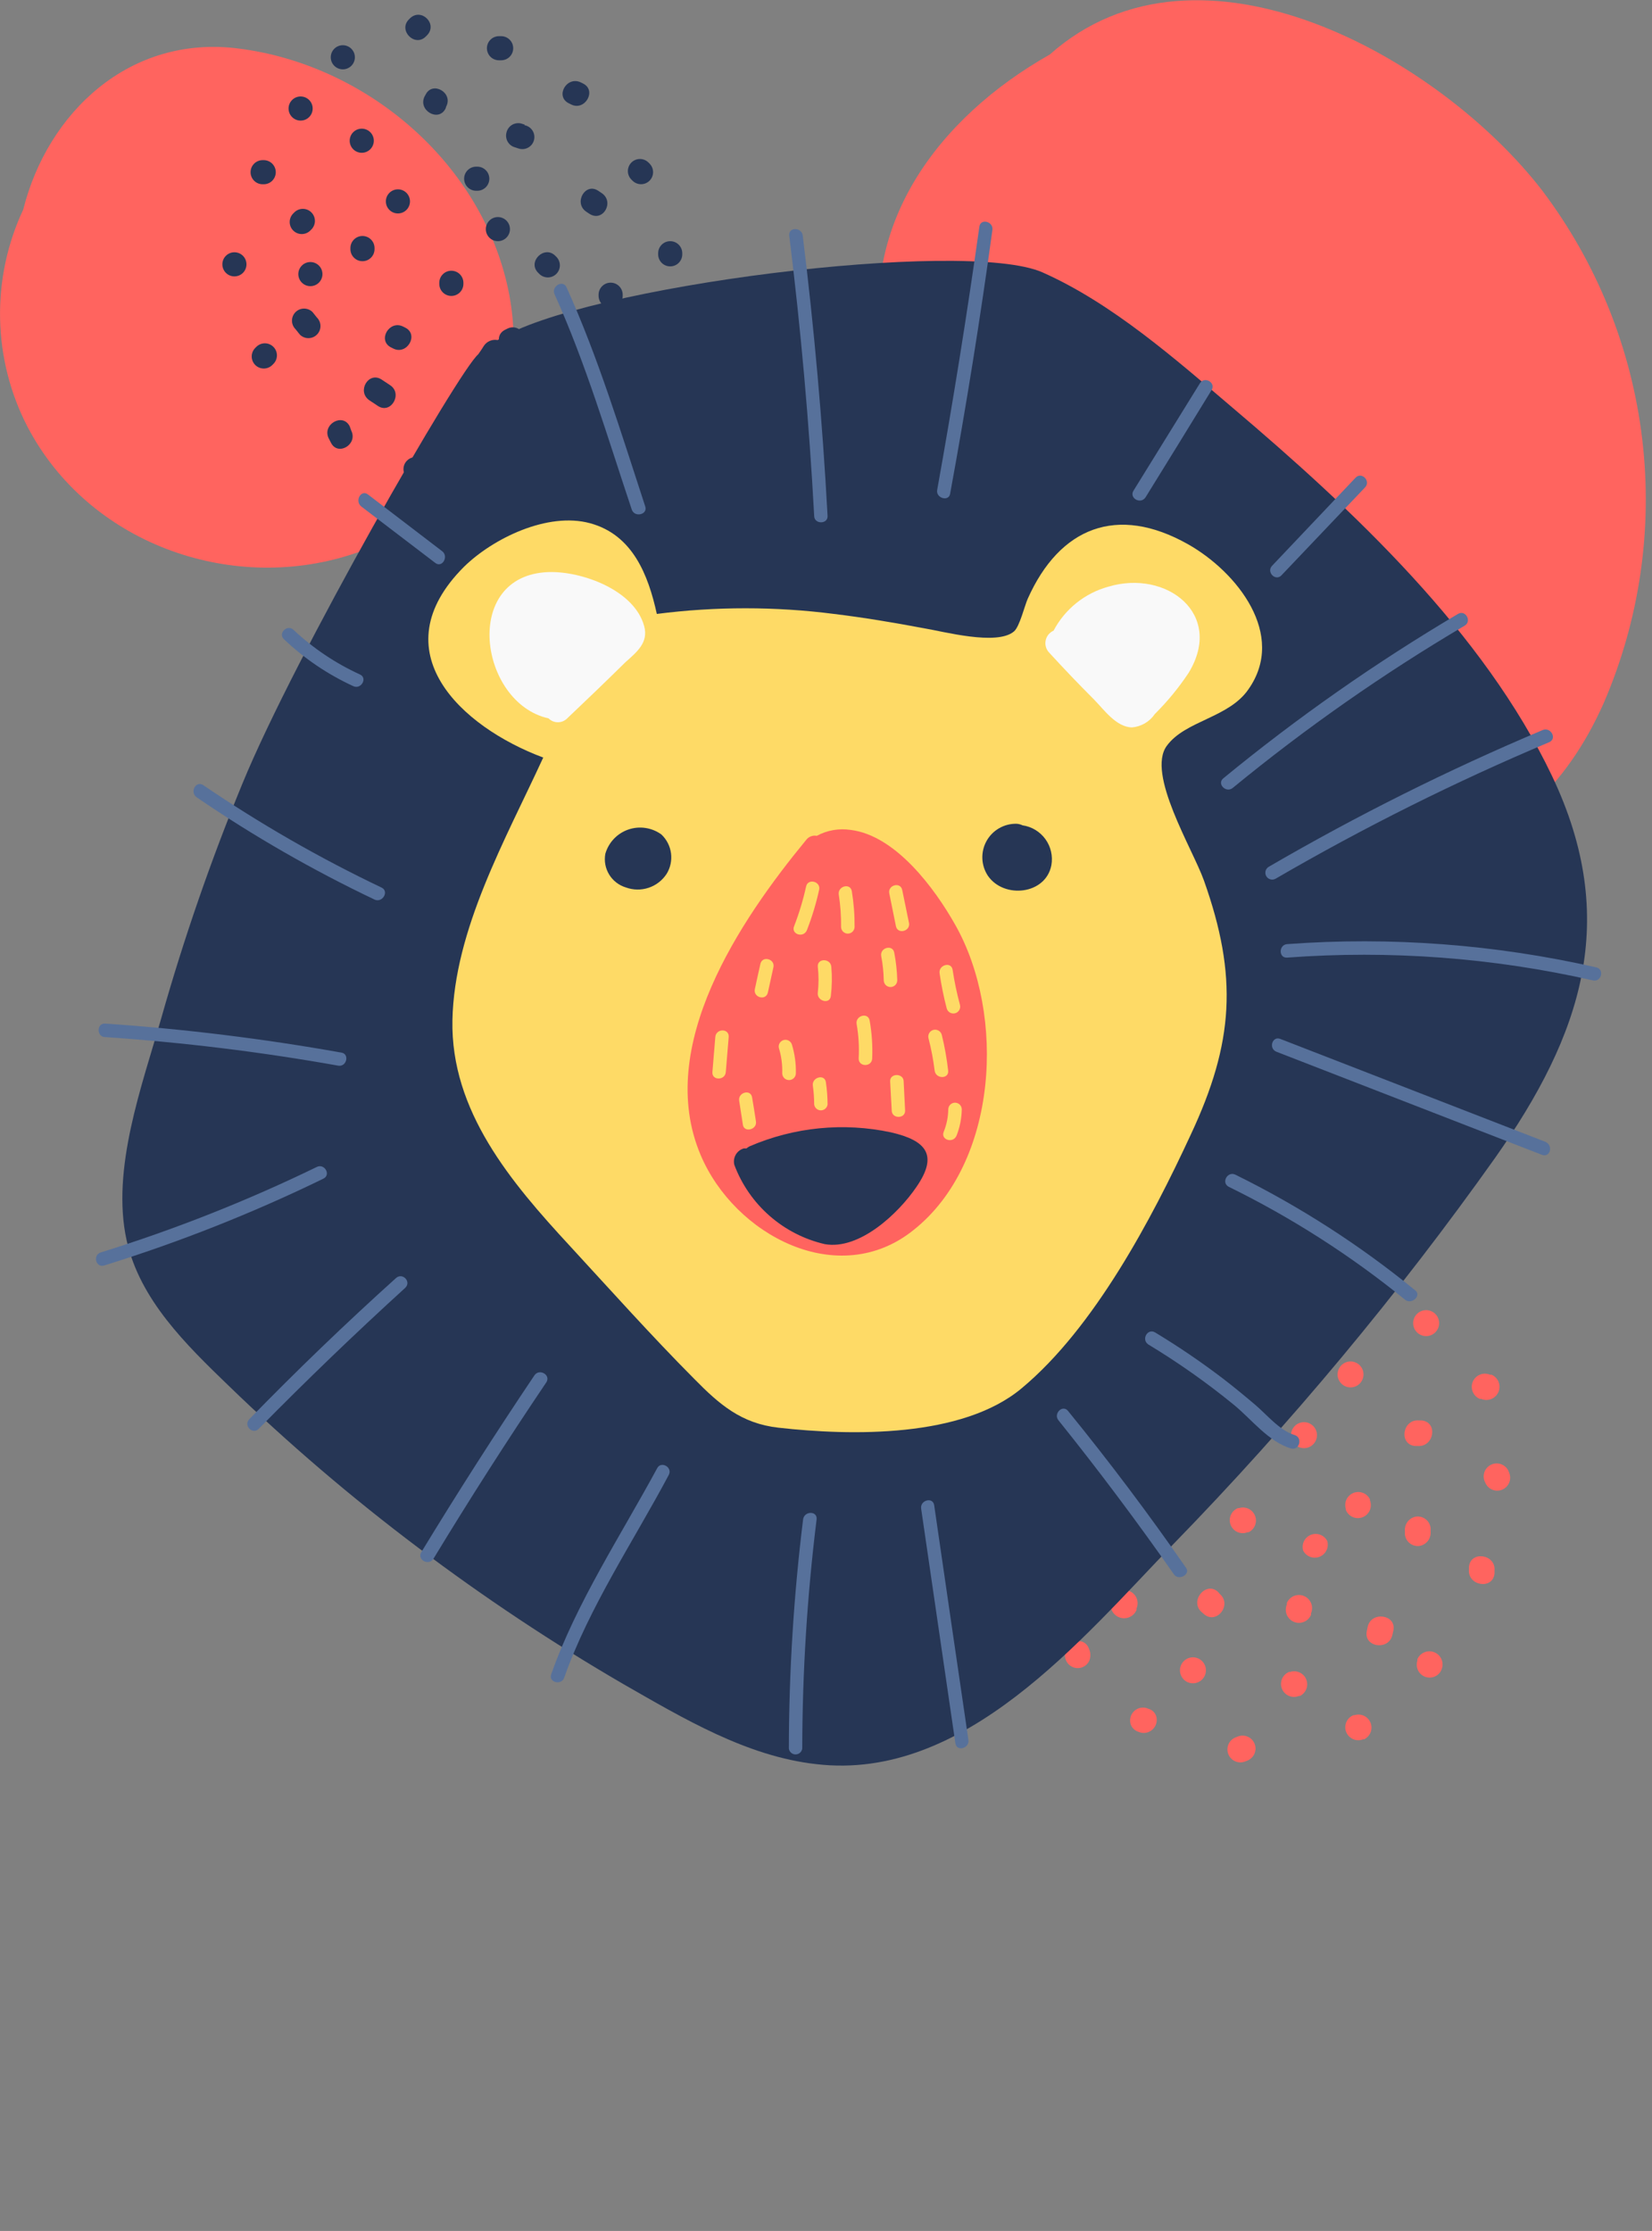 <svg width="137" height="185" viewBox="0 0 137 185" fill="none" xmlns="http://www.w3.org/2000/svg">
<rect x="0" y="0" width="137" height="185" fill="#808080" stroke="none"/>
<g clip-path="url(#clip0)">
<path d="M41.91 23C44.58 33.3 39.18 42.77 29.08 46C18.98 49.23 7.3 45 2.27 35.37C0.839 32.596 0.065 29.53 0.006 26.41C-0.053 23.289 0.605 20.196 1.93 17.37C3.93 9.37 10.73 2.84 19.82 4.03C30 5.32 39.3 12.92 41.91 23Z" fill="#FF645F"/>
<path d="M133 58.29C130 65.06 124.92 70.29 117.35 71.29C113.917 71.693 110.438 71.285 107.192 70.099C103.946 68.912 101.024 66.981 98.66 64.46C93.54 59.22 90.34 52.46 85.41 47.03C80.77 41.93 74.96 37.26 73.41 30.21C70.82 18.86 77.84 9.73 87.06 4.52C99.43 -6.48 119.42 4.79 127.91 15.82C132.434 21.818 135.288 28.908 136.183 36.368C137.077 43.828 135.979 51.392 133 58.29Z" fill="#FF645F"/>
<path d="M21.87 13.28H21.78C21.515 13.28 21.261 13.385 21.073 13.573C20.885 13.76 20.78 14.015 20.78 14.28C20.78 14.545 20.885 14.799 21.073 14.987C21.261 15.174 21.515 15.28 21.78 15.28H21.87C22.135 15.28 22.39 15.174 22.577 14.987C22.765 14.799 22.87 14.545 22.87 14.28C22.87 14.015 22.765 13.76 22.577 13.573C22.39 13.385 22.135 13.28 21.87 13.28Z" fill="#263655"/>
<path d="M19.44 20.92C19.175 20.92 18.92 21.025 18.733 21.213C18.545 21.4 18.44 21.655 18.44 21.92C18.44 22.185 18.545 22.439 18.733 22.627C18.92 22.815 19.175 22.92 19.44 22.92C19.705 22.92 19.959 22.815 20.147 22.627C20.335 22.439 20.44 22.185 20.44 21.92C20.44 21.655 20.335 21.4 20.147 21.213C19.959 21.025 19.705 20.92 19.44 20.92Z" fill="#263655"/>
<path d="M21.26 28.76L21.17 28.85C20.982 29.037 20.875 29.291 20.875 29.556C20.874 29.822 20.978 30.076 21.165 30.265C21.352 30.453 21.606 30.559 21.872 30.56C22.137 30.561 22.392 30.457 22.58 30.27L22.67 30.18C22.763 30.087 22.837 29.977 22.888 29.856C22.939 29.735 22.965 29.605 22.966 29.473C22.966 29.342 22.941 29.212 22.891 29.09C22.841 28.969 22.768 28.858 22.675 28.765C22.582 28.672 22.473 28.598 22.351 28.547C22.23 28.496 22.1 28.47 21.969 28.469C21.837 28.469 21.707 28.494 21.585 28.544C21.464 28.594 21.353 28.667 21.26 28.76Z" fill="#263655"/>
<path d="M29.13 35.71L29 35.35C28.42 34.2 26.69 35.2 27.26 36.35L27.44 36.7C28 37.86 29.7 36.86 29.13 35.71Z" fill="#263655"/>
<path d="M35.26 38.29L35.17 38.2C34.983 38.012 34.729 37.905 34.464 37.904C34.198 37.903 33.943 38.008 33.755 38.195C33.567 38.382 33.46 38.636 33.459 38.901C33.459 39.167 33.563 39.422 33.75 39.61L33.84 39.7C34.027 39.888 34.281 39.995 34.547 39.995C34.812 39.996 35.067 39.892 35.255 39.705C35.443 39.518 35.55 39.264 35.551 38.998C35.551 38.733 35.447 38.478 35.26 38.29Z" fill="#263655"/>
<path d="M43.18 38.56C43.064 38.439 42.924 38.342 42.769 38.277C42.614 38.212 42.448 38.179 42.28 38.18C41.13 38.18 41.02 39.73 41.94 40.1C42.147 40.22 42.389 40.263 42.625 40.219C42.86 40.175 43.072 40.049 43.221 39.863C43.371 39.677 43.45 39.443 43.442 39.204C43.434 38.965 43.341 38.736 43.18 38.56Z" fill="#263655"/>
<path d="M49 35.3C48.856 35.294 48.713 35.323 48.582 35.384C48.452 35.445 48.338 35.536 48.25 35.65C48.101 35.786 47.996 35.963 47.95 36.159C47.903 36.356 47.917 36.561 47.989 36.749C48.062 36.938 48.19 37.099 48.356 37.214C48.522 37.328 48.718 37.39 48.92 37.39C49.062 37.394 49.203 37.364 49.332 37.303C49.46 37.242 49.573 37.152 49.66 37.04C49.809 36.905 49.913 36.728 49.96 36.533C50.007 36.338 49.994 36.133 49.922 35.945C49.851 35.758 49.725 35.596 49.561 35.481C49.396 35.365 49.201 35.303 49 35.3Z" fill="#263655"/>
<path d="M52.79 30V30.18C52.79 30.445 52.895 30.7 53.083 30.887C53.27 31.075 53.525 31.18 53.79 31.18C54.055 31.18 54.31 31.075 54.497 30.887C54.685 30.7 54.79 30.445 54.79 30.18V30C54.79 29.735 54.685 29.48 54.497 29.293C54.31 29.105 54.055 29 53.79 29C53.525 29 53.27 29.105 53.083 29.293C52.895 29.48 52.79 29.735 52.79 30Z" fill="#263655"/>
<path d="M54.58 21V21.09C54.58 21.355 54.685 21.61 54.873 21.797C55.06 21.985 55.315 22.09 55.58 22.09C55.845 22.09 56.1 21.985 56.287 21.797C56.475 21.61 56.58 21.355 56.58 21.09V21C56.58 20.735 56.475 20.48 56.287 20.293C56.1 20.105 55.845 20 55.58 20C55.315 20 55.06 20.105 54.873 20.293C54.685 20.48 54.58 20.735 54.58 21Z" fill="#263655"/>
<path d="M53.87 13.57L53.78 13.48C53.593 13.292 53.339 13.185 53.073 13.185C52.808 13.184 52.553 13.288 52.365 13.475C52.177 13.662 52.07 13.916 52.069 14.182C52.068 14.447 52.173 14.702 52.36 14.89L52.45 14.98C52.637 15.168 52.891 15.275 53.156 15.276C53.422 15.277 53.677 15.172 53.865 14.985C54.053 14.798 54.16 14.544 54.16 14.279C54.161 14.013 54.057 13.758 53.87 13.57Z" fill="#263655"/>
<path d="M48.36 6.93L48.18 6.84C47 6.26 46 8 47.18 8.57L47.36 8.66C48.5 9.24 49.51 7.51 48.36 6.93Z" fill="#263655"/>
<path d="M41.56 3H41.38C41.115 3 40.86 3.105 40.673 3.293C40.485 3.48 40.38 3.735 40.38 4C40.38 4.265 40.485 4.52 40.673 4.707C40.86 4.895 41.115 5 41.38 5H41.56C41.825 5 42.08 4.895 42.267 4.707C42.455 4.52 42.56 4.265 42.56 4C42.56 3.735 42.455 3.48 42.267 3.293C42.08 3.105 41.825 3 41.56 3Z" fill="#263655"/>
<path d="M34 1.52L33.91 1.61C33 2.52 34.4 3.94 35.31 3.03L35.4 2.94C36.34 2 34.94 0.61 34 1.52Z" fill="#263655"/>
<path d="M28.43 3.75C28.165 3.75 27.91 3.855 27.723 4.043C27.535 4.23 27.43 4.485 27.43 4.75C27.43 5.015 27.535 5.27 27.723 5.457C27.91 5.645 28.165 5.75 28.43 5.75C28.695 5.75 28.95 5.645 29.137 5.457C29.325 5.27 29.43 5.015 29.43 4.75C29.43 4.485 29.325 4.23 29.137 4.043C28.95 3.855 28.695 3.75 28.43 3.75Z" fill="#263655"/>
<path d="M24.93 8C24.665 8 24.41 8.105 24.223 8.293C24.035 8.48 23.93 8.735 23.93 9C23.93 9.265 24.035 9.52 24.223 9.707C24.41 9.895 24.665 10 24.93 10C25.195 10 25.45 9.895 25.637 9.707C25.825 9.52 25.93 9.265 25.93 9C25.93 8.735 25.825 8.48 25.637 8.293C25.45 8.105 25.195 8 24.93 8Z" fill="#263655"/>
<path d="M24.41 17.61L24.32 17.7C24.132 17.887 24.025 18.141 24.024 18.406C24.023 18.672 24.128 18.927 24.315 19.115C24.502 19.303 24.756 19.41 25.021 19.41C25.287 19.411 25.542 19.307 25.73 19.12L25.82 19.03C26.008 18.843 26.115 18.589 26.116 18.323C26.116 18.058 26.012 17.803 25.825 17.615C25.638 17.427 25.384 17.32 25.119 17.319C24.853 17.318 24.598 17.423 24.41 17.61Z" fill="#263655"/>
<path d="M26.28 26.33L25.92 25.88C25.733 25.694 25.479 25.589 25.215 25.589C24.951 25.589 24.697 25.694 24.51 25.88C24.416 25.973 24.342 26.084 24.291 26.206C24.24 26.327 24.214 26.458 24.214 26.59C24.214 26.722 24.24 26.853 24.291 26.975C24.342 27.097 24.416 27.207 24.51 27.3L24.87 27.75C25.057 27.936 25.311 28.041 25.575 28.041C25.839 28.041 26.093 27.936 26.28 27.75C26.374 27.657 26.448 27.547 26.499 27.425C26.55 27.303 26.576 27.172 26.576 27.04C26.576 26.908 26.55 26.777 26.499 26.656C26.448 26.534 26.374 26.423 26.28 26.33Z" fill="#263655"/>
<path d="M32.35 31.94L31.64 31.47C30.56 30.77 29.56 32.47 30.64 33.2L31.35 33.67C32.43 34.37 33.42 32.64 32.35 31.94Z" fill="#263655"/>
<path d="M40.84 33.71L40.75 33.62C39.84 32.71 38.41 34.11 39.32 35.02L39.41 35.11C40.32 36 41.75 34.62 40.84 33.71Z" fill="#263655"/>
<path d="M46.77 30.36C46.505 30.36 46.25 30.465 46.063 30.653C45.875 30.84 45.77 31.095 45.77 31.36C45.77 31.625 45.875 31.879 46.063 32.067C46.25 32.255 46.505 32.36 46.77 32.36C47.035 32.36 47.29 32.255 47.477 32.067C47.665 31.879 47.77 31.625 47.77 31.36C47.77 31.095 47.665 30.84 47.477 30.653C47.29 30.465 47.035 30.36 46.77 30.36Z" fill="#263655"/>
<path d="M49.64 24.44V24.53C49.64 24.795 49.745 25.049 49.933 25.237C50.12 25.425 50.375 25.53 50.64 25.53C50.905 25.53 51.16 25.425 51.347 25.237C51.535 25.049 51.64 24.795 51.64 24.53V24.44C51.64 24.175 51.535 23.92 51.347 23.733C51.16 23.545 50.905 23.44 50.64 23.44C50.375 23.44 50.12 23.545 49.933 23.733C49.745 23.92 49.64 24.175 49.64 24.44Z" fill="#263655"/>
<path d="M49.88 16L49.61 15.82C48.54 15.1 47.55 16.82 48.61 17.55L48.88 17.73C50 18.46 51 16.73 49.88 16Z" fill="#263655"/>
<path d="M43.52 10.34L43.25 10.25C43.119 10.213 42.981 10.203 42.846 10.221C42.71 10.239 42.58 10.284 42.463 10.354C42.346 10.425 42.244 10.518 42.165 10.629C42.085 10.74 42.029 10.866 42 11C41.967 11.127 41.959 11.26 41.978 11.39C41.996 11.521 42.04 11.646 42.107 11.759C42.174 11.873 42.262 11.972 42.367 12.051C42.473 12.13 42.593 12.187 42.72 12.22L42.99 12.31C43.12 12.355 43.259 12.373 43.396 12.361C43.534 12.351 43.668 12.311 43.789 12.246C43.911 12.181 44.018 12.091 44.103 11.983C44.188 11.874 44.25 11.749 44.285 11.616C44.319 11.482 44.326 11.343 44.304 11.206C44.282 11.07 44.233 10.94 44.158 10.824C44.083 10.708 43.985 10.608 43.87 10.532C43.755 10.456 43.626 10.404 43.49 10.38L43.52 10.34Z" fill="#263655"/>
<path d="M35.3 7.84L35.21 8C34.64 9.15 36.37 10.16 36.95 9L37 8.84C37.61 7.7 35.88 6.69 35.3 7.84Z" fill="#263655"/>
<path d="M30 10.67C29.735 10.67 29.48 10.775 29.293 10.963C29.105 11.15 29 11.405 29 11.67C29 11.935 29.105 12.19 29.293 12.377C29.48 12.565 29.735 12.67 30 12.67C30.265 12.67 30.52 12.565 30.707 12.377C30.895 12.19 31 11.935 31 11.67C31 11.405 30.895 11.15 30.707 10.963C30.52 10.775 30.265 10.67 30 10.67Z" fill="#263655"/>
<path d="M29.06 20.57V20.66C29.06 20.925 29.165 21.179 29.353 21.367C29.541 21.555 29.795 21.66 30.06 21.66C30.325 21.66 30.58 21.555 30.767 21.367C30.955 21.179 31.06 20.925 31.06 20.66V20.57C31.06 20.305 30.955 20.05 30.767 19.863C30.58 19.675 30.325 19.57 30.06 19.57C29.795 19.57 29.541 19.675 29.353 19.863C29.165 20.05 29.06 20.305 29.06 20.57Z" fill="#263655"/>
<path d="M33.61 27.17L33.43 27.08C32.28 26.51 31.28 28.23 32.43 28.81L32.61 28.9C33.75 29.48 34.76 27.75 33.61 27.17Z" fill="#263655"/>
<path d="M42.06 27.26L41.88 27.35C40.73 27.94 41.73 29.67 42.88 29.09L43.06 29C44.2 28.41 43.2 26.68 42.06 27.26Z" fill="#263655"/>
<path d="M46.14 21.3L46.05 21.21C45.14 20.3 43.71 21.71 44.63 22.62L44.72 22.71C44.813 22.803 44.923 22.877 45.044 22.928C45.165 22.979 45.295 23.005 45.426 23.006C45.558 23.006 45.688 22.981 45.81 22.931C45.931 22.881 46.042 22.808 46.135 22.715C46.228 22.622 46.302 22.512 46.353 22.391C46.404 22.27 46.43 22.14 46.431 22.009C46.431 21.877 46.406 21.747 46.356 21.625C46.306 21.504 46.233 21.393 46.14 21.3Z" fill="#263655"/>
<path d="M39.58 13.82H39.49C39.225 13.82 38.97 13.925 38.783 14.113C38.595 14.3 38.49 14.555 38.49 14.82C38.49 15.085 38.595 15.339 38.783 15.527C38.97 15.714 39.225 15.82 39.49 15.82H39.58C39.845 15.82 40.1 15.714 40.287 15.527C40.475 15.339 40.58 15.085 40.58 14.82C40.58 14.555 40.475 14.3 40.287 14.113C40.1 13.925 39.845 13.82 39.58 13.82Z" fill="#263655"/>
<path d="M33 15.7C32.735 15.7 32.48 15.806 32.293 15.993C32.105 16.181 32 16.435 32 16.7C32 16.965 32.105 17.22 32.293 17.407C32.48 17.595 32.735 17.7 33 17.7C33.265 17.7 33.52 17.595 33.707 17.407C33.895 17.22 34 16.965 34 16.7C34 16.435 33.895 16.181 33.707 15.993C33.52 15.806 33.265 15.7 33 15.7Z" fill="#263655"/>
<path d="M36.43 23.45V23.54C36.43 23.805 36.535 24.06 36.723 24.247C36.91 24.435 37.165 24.54 37.43 24.54C37.695 24.54 37.95 24.435 38.137 24.247C38.325 24.06 38.43 23.805 38.43 23.54V23.45C38.43 23.185 38.325 22.931 38.137 22.743C37.95 22.556 37.695 22.45 37.43 22.45C37.165 22.45 36.91 22.556 36.723 22.743C36.535 22.931 36.43 23.185 36.43 23.45Z" fill="#263655"/>
<path d="M41.29 18C41.025 18 40.77 18.105 40.583 18.293C40.395 18.48 40.29 18.735 40.29 19C40.29 19.265 40.395 19.52 40.583 19.707C40.77 19.895 41.025 20 41.29 20C41.555 20 41.81 19.895 41.997 19.707C42.185 19.52 42.29 19.265 42.29 19C42.29 18.735 42.185 18.48 41.997 18.293C41.81 18.105 41.555 18 41.29 18Z" fill="#263655"/>
<path d="M25.74 21.73C25.475 21.73 25.22 21.835 25.033 22.023C24.845 22.21 24.74 22.465 24.74 22.73C24.74 22.995 24.845 23.25 25.033 23.437C25.22 23.625 25.475 23.73 25.74 23.73C26.005 23.73 26.26 23.625 26.447 23.437C26.635 23.25 26.74 22.995 26.74 22.73C26.74 22.465 26.635 22.21 26.447 22.023C26.26 21.835 26.005 21.73 25.74 21.73Z" fill="#263655"/>
<path d="M107.17 106.53V106.44C107.064 106.175 106.857 105.963 106.594 105.85C106.332 105.738 106.035 105.734 105.77 105.84C105.505 105.946 105.293 106.153 105.18 106.416C105.068 106.679 105.064 106.975 105.17 107.24V107.33C105.223 107.462 105.3 107.581 105.399 107.682C105.498 107.784 105.616 107.864 105.746 107.92C105.876 107.976 106.015 108.005 106.157 108.007C106.298 108.009 106.439 107.983 106.57 107.93C106.701 107.878 106.821 107.8 106.922 107.701C107.024 107.602 107.104 107.484 107.16 107.354C107.216 107.224 107.245 107.085 107.247 106.943C107.249 106.802 107.223 106.662 107.17 106.53Z" fill="#FF645F"/>
<path d="M98.59 107.11C98.484 106.845 98.277 106.633 98.014 106.52C97.752 106.408 97.455 106.404 97.19 106.51C96.925 106.616 96.713 106.823 96.6 107.086C96.487 107.348 96.484 107.645 96.59 107.91C96.696 108.175 96.903 108.388 97.166 108.5C97.428 108.613 97.725 108.616 97.99 108.51C98.255 108.404 98.467 108.197 98.58 107.934C98.692 107.672 98.696 107.375 98.59 107.11Z" fill="#FF645F"/>
<path d="M91.48 112L91.36 111.94C91.095 111.825 90.795 111.819 90.525 111.925C90.256 112.031 90.04 112.24 89.925 112.505C89.81 112.77 89.804 113.071 89.91 113.34C90.016 113.609 90.225 113.825 90.49 113.94H90.61C90.86 114.02 91.131 114.004 91.371 113.897C91.611 113.79 91.803 113.598 91.91 113.358C92.018 113.118 92.034 112.848 91.954 112.597C91.875 112.347 91.706 112.134 91.48 112Z" fill="#FF645F"/>
<path d="M87.63 122.61L87.92 122.29C88.85 121.29 87.17 119.92 86.25 120.94L85.96 121.26C85 122.3 86.71 123.63 87.63 122.61Z" fill="#FF645F"/>
<path d="M87.48 129.75V129.62C87.594 129.355 87.598 129.055 87.491 128.787C87.384 128.519 87.175 128.304 86.91 128.19C86.645 128.076 86.345 128.072 86.077 128.179C85.809 128.286 85.594 128.495 85.48 128.76L85.42 128.88C85.305 129.153 85.303 129.461 85.414 129.736C85.526 130.011 85.742 130.23 86.015 130.345C86.288 130.46 86.596 130.463 86.871 130.351C87.146 130.239 87.365 130.023 87.48 129.75Z" fill="#FF645F"/>
<path d="M90.32 137.75C90.388 137.592 90.424 137.422 90.424 137.25C90.424 137.078 90.388 136.908 90.32 136.75C89.91 135.58 88.32 136.11 88.32 137.17C88.297 137.415 88.36 137.661 88.499 137.865C88.638 138.069 88.843 138.218 89.08 138.287C89.317 138.356 89.57 138.34 89.797 138.242C90.023 138.144 90.208 137.97 90.32 137.75Z" fill="#FF645F"/>
<path d="M95.88 142.3C95.831 142.155 95.747 142.024 95.635 141.92C95.524 141.815 95.388 141.74 95.24 141.7C95.051 141.612 94.841 141.581 94.634 141.611C94.428 141.641 94.235 141.73 94.079 141.868C93.923 142.006 93.81 142.187 93.755 142.388C93.701 142.589 93.706 142.802 93.77 143C93.823 143.144 93.908 143.274 94.019 143.379C94.13 143.485 94.264 143.564 94.41 143.61C94.6 143.695 94.81 143.723 95.016 143.691C95.221 143.659 95.413 143.568 95.568 143.43C95.723 143.291 95.835 143.111 95.891 142.911C95.946 142.71 95.942 142.498 95.88 142.3Z" fill="#FF645F"/>
<path d="M102.65 144L102.47 144.07C102.205 144.175 101.992 144.381 101.879 144.642C101.765 144.904 101.76 145.2 101.865 145.465C101.97 145.73 102.176 145.943 102.437 146.056C102.699 146.17 102.995 146.175 103.26 146.07L103.44 146C103.705 145.895 103.918 145.689 104.031 145.428C104.145 145.166 104.15 144.87 104.045 144.605C103.94 144.34 103.734 144.127 103.473 144.014C103.211 143.9 102.915 143.895 102.65 144Z" fill="#FF645F"/>
<path d="M112.33 142.23H112.24C112.109 142.283 111.989 142.36 111.888 142.459C111.787 142.558 111.706 142.676 111.65 142.806C111.594 142.936 111.565 143.075 111.563 143.217C111.561 143.358 111.587 143.499 111.64 143.63C111.693 143.761 111.77 143.881 111.869 143.982C111.968 144.083 112.086 144.164 112.216 144.22C112.346 144.276 112.485 144.305 112.627 144.307C112.768 144.309 112.909 144.283 113.04 144.23H113.13C113.375 144.11 113.565 143.902 113.664 143.648C113.762 143.394 113.76 143.112 113.658 142.859C113.557 142.606 113.364 142.4 113.118 142.283C112.871 142.167 112.59 142.148 112.33 142.23Z" fill="#FF645F"/>
<path d="M119.48 138.59L119.54 138.46C119.655 138.195 119.661 137.895 119.555 137.626C119.449 137.356 119.24 137.14 118.975 137.025C118.71 136.91 118.41 136.904 118.14 137.01C117.871 137.116 117.655 137.325 117.54 137.59V137.72C117.46 137.97 117.476 138.241 117.583 138.481C117.69 138.721 117.882 138.913 118.122 139.021C118.362 139.128 118.633 139.144 118.883 139.064C119.133 138.985 119.346 138.816 119.48 138.59Z" fill="#FF645F"/>
<path d="M123.94 130.47V130.25C124.07 128.88 121.94 128.56 121.82 129.94V130.15C121.7 131.52 123.82 131.85 123.94 130.47Z" fill="#FF645F"/>
<path d="M125.16 122.14L125.09 121.96C124.97 121.715 124.763 121.525 124.508 121.427C124.254 121.329 123.972 121.331 123.719 121.432C123.466 121.533 123.26 121.726 123.144 121.973C123.027 122.219 123.008 122.5 123.09 122.76L123.17 122.94C123.276 123.204 123.483 123.415 123.744 123.527C124.006 123.638 124.301 123.641 124.565 123.535C124.829 123.429 125.04 123.223 125.151 122.961C125.263 122.699 125.266 122.404 125.16 122.14Z" fill="#FF645F"/>
<path d="M123.7 114H123.57C123.305 113.886 123.005 113.882 122.737 113.989C122.469 114.096 122.254 114.305 122.14 114.57C122.026 114.835 122.022 115.135 122.129 115.403C122.236 115.671 122.445 115.886 122.71 116H122.83C123.095 116.116 123.395 116.121 123.665 116.015C123.934 115.909 124.15 115.7 124.265 115.435C124.38 115.17 124.386 114.87 124.28 114.601C124.174 114.332 123.965 114.116 123.7 114Z" fill="#FF645F"/>
<path d="M119.27 109.32C119.164 109.055 118.957 108.843 118.694 108.73C118.432 108.618 118.135 108.614 117.87 108.72C117.605 108.826 117.392 109.033 117.28 109.296C117.167 109.558 117.164 109.855 117.27 110.12C117.322 110.251 117.4 110.371 117.499 110.472C117.598 110.574 117.716 110.654 117.846 110.71C117.976 110.766 118.115 110.795 118.257 110.797C118.398 110.799 118.539 110.773 118.67 110.72C118.801 110.668 118.921 110.59 119.022 110.491C119.123 110.392 119.204 110.274 119.26 110.144C119.316 110.014 119.345 109.875 119.347 109.733C119.349 109.592 119.322 109.451 119.27 109.32Z" fill="#FF645F"/>
<path d="M113.67 107.49C113.564 107.225 113.357 107.013 113.094 106.9C112.832 106.788 112.535 106.784 112.27 106.89C112.005 106.996 111.793 107.203 111.68 107.466C111.568 107.728 111.564 108.025 111.67 108.29C111.723 108.421 111.8 108.541 111.899 108.642C111.998 108.743 112.116 108.824 112.246 108.88C112.376 108.936 112.515 108.965 112.657 108.967C112.798 108.969 112.939 108.943 113.07 108.89C113.201 108.837 113.321 108.76 113.422 108.661C113.524 108.562 113.604 108.444 113.66 108.314C113.716 108.184 113.745 108.045 113.747 107.903C113.749 107.762 113.723 107.621 113.67 107.49Z" fill="#FF645F"/>
<path d="M103.85 110.77L103.72 110.71C103.455 110.596 103.155 110.592 102.887 110.699C102.619 110.806 102.404 111.015 102.29 111.28C102.176 111.545 102.172 111.845 102.279 112.113C102.386 112.381 102.595 112.596 102.86 112.71H102.98C103.23 112.79 103.501 112.774 103.741 112.667C103.981 112.56 104.173 112.368 104.28 112.128C104.388 111.888 104.403 111.618 104.324 111.367C104.245 111.117 104.076 110.904 103.85 110.77Z" fill="#FF645F"/>
<path d="M95.88 116.07L96.19 115.54C96.305 115.279 96.311 114.982 96.208 114.716C96.105 114.45 95.901 114.236 95.64 114.12C95.378 114.011 95.084 114.007 94.82 114.109C94.555 114.212 94.34 114.413 94.22 114.67L93.92 115.2C93.805 115.46 93.797 115.755 93.898 116.021C93.999 116.287 94.201 116.502 94.46 116.62C94.722 116.729 95.016 116.733 95.281 116.63C95.545 116.528 95.76 116.327 95.88 116.07Z" fill="#FF645F"/>
<path d="M92.67 124.34L92.86 123.44C93.14 122.09 91.01 121.78 90.73 123.13L90.55 124.02C90.27 125.37 92.39 125.68 92.67 124.34Z" fill="#FF645F"/>
<path d="M94.25 133.51V133.38C94.365 133.115 94.371 132.815 94.265 132.545C94.159 132.276 93.95 132.06 93.685 131.945C93.42 131.83 93.12 131.824 92.85 131.93C92.581 132.036 92.365 132.245 92.25 132.51L92.19 132.64C92.075 132.913 92.072 133.221 92.184 133.496C92.296 133.77 92.512 133.99 92.785 134.105C93.058 134.22 93.366 134.223 93.641 134.111C93.915 133.999 94.135 133.783 94.25 133.51Z" fill="#FF645F"/>
<path d="M99.93 138.11C99.824 137.845 99.617 137.633 99.354 137.52C99.092 137.408 98.795 137.404 98.53 137.51C98.265 137.616 98.053 137.823 97.94 138.086C97.828 138.348 97.824 138.645 97.93 138.91C98.036 139.175 98.243 139.388 98.506 139.5C98.768 139.613 99.065 139.616 99.33 139.51C99.595 139.404 99.808 139.197 99.92 138.934C100.033 138.672 100.036 138.375 99.93 138.11Z" fill="#FF645F"/>
<path d="M107 138.64H106.91C106.779 138.693 106.659 138.771 106.558 138.869C106.456 138.968 106.376 139.086 106.32 139.216C106.264 139.346 106.235 139.486 106.233 139.627C106.231 139.768 106.257 139.909 106.31 140.04C106.362 140.171 106.44 140.291 106.539 140.392C106.638 140.494 106.756 140.574 106.886 140.63C107.016 140.686 107.155 140.715 107.297 140.717C107.438 140.719 107.579 140.693 107.71 140.64H107.8C108.045 140.52 108.235 140.313 108.333 140.058C108.431 139.804 108.43 139.522 108.328 139.269C108.227 139.016 108.034 138.81 107.788 138.694C107.541 138.577 107.26 138.558 107 138.64Z" fill="#FF645F"/>
<path d="M115.47 135.57L115.55 135.23C115.84 133.88 113.71 133.57 113.42 134.91L113.35 135.25C113.06 136.6 115.18 136.91 115.47 135.57Z" fill="#FF645F"/>
<path d="M118.64 127V126.7C118.605 126.418 118.461 126.162 118.238 125.986C118.015 125.81 117.732 125.729 117.45 125.76C117.17 125.802 116.916 125.95 116.742 126.173C116.567 126.396 116.484 126.678 116.51 126.96V127.26C116.545 127.542 116.69 127.798 116.912 127.974C117.135 128.15 117.418 128.231 117.7 128.2C117.98 128.158 118.234 128.01 118.409 127.787C118.583 127.564 118.666 127.282 118.64 127Z" fill="#FF645F"/>
<path d="M117.89 117.79H117.67C116.3 117.67 115.98 119.79 117.36 119.91H117.57C118.94 120 119.27 117.92 117.89 117.79Z" fill="#FF645F"/>
<path d="M113 113.58C112.948 113.449 112.871 113.329 112.773 113.227C112.675 113.126 112.557 113.045 112.428 112.989C112.298 112.932 112.159 112.902 112.018 112.9C111.877 112.898 111.736 112.923 111.605 112.975C111.474 113.027 111.354 113.104 111.252 113.202C111.151 113.301 111.07 113.418 111.014 113.547C110.957 113.677 110.927 113.816 110.925 113.957C110.923 114.099 110.948 114.239 111 114.37C111.105 114.635 111.311 114.848 111.572 114.961C111.834 115.075 112.13 115.08 112.395 114.975C112.66 114.87 112.873 114.665 112.986 114.403C113.1 114.141 113.105 113.845 113 113.58Z" fill="#FF645F"/>
<path d="M102.72 116.57H102.63C102.365 116.676 102.152 116.883 102.04 117.146C101.927 117.408 101.924 117.705 102.03 117.97C102.136 118.235 102.343 118.447 102.606 118.56C102.868 118.672 103.165 118.676 103.43 118.57H103.52C103.765 118.45 103.955 118.242 104.053 117.988C104.151 117.734 104.15 117.452 104.048 117.198C103.947 116.945 103.754 116.74 103.508 116.623C103.261 116.507 102.98 116.488 102.72 116.57Z" fill="#FF645F"/>
<path d="M97.93 123.72V123.5C98.05 122.13 95.93 121.81 95.8 123.19V123.4C95.68 124.77 97.8 125.1 97.93 123.72Z" fill="#FF645F"/>
<path d="M101.17 132.19L101 132C100 131.09 98.62 132.77 99.65 133.68L99.81 133.82C100.86 134.78 102.2 133.1 101.17 132.19Z" fill="#FF645F"/>
<path d="M108.72 133.92V133.79C108.777 133.659 108.808 133.518 108.81 133.374C108.813 133.231 108.787 133.089 108.735 132.956C108.682 132.822 108.604 132.701 108.504 132.598C108.405 132.495 108.286 132.412 108.155 132.355C108.024 132.298 107.882 132.267 107.739 132.265C107.596 132.262 107.454 132.288 107.32 132.34C107.187 132.393 107.066 132.471 106.962 132.571C106.859 132.67 106.777 132.789 106.72 132.92V133.05C106.605 133.315 106.599 133.616 106.705 133.885C106.811 134.154 107.02 134.37 107.285 134.485C107.55 134.601 107.85 134.606 108.119 134.5C108.389 134.394 108.605 134.185 108.72 133.92Z" fill="#FF645F"/>
<path d="M113.61 124.42V124.33C113.49 124.085 113.283 123.894 113.028 123.796C112.774 123.698 112.492 123.7 112.239 123.801C111.986 123.903 111.78 124.096 111.664 124.342C111.547 124.589 111.528 124.87 111.61 125.13V125.21C111.662 125.341 111.739 125.461 111.837 125.562C111.936 125.664 112.053 125.745 112.182 125.801C112.312 125.857 112.451 125.888 112.592 125.89C112.734 125.892 112.874 125.867 113.005 125.815C113.136 125.763 113.256 125.686 113.358 125.588C113.459 125.489 113.54 125.372 113.597 125.243C113.653 125.113 113.683 124.974 113.685 124.833C113.687 124.691 113.662 124.551 113.61 124.42Z" fill="#FF645F"/>
<path d="M109.14 118.61C109.087 118.479 109.01 118.359 108.911 118.258C108.812 118.157 108.694 118.076 108.564 118.02C108.434 117.964 108.295 117.935 108.153 117.933C108.012 117.931 107.871 117.958 107.74 118.01C107.609 118.063 107.489 118.141 107.388 118.239C107.287 118.338 107.206 118.456 107.15 118.586C107.094 118.716 107.065 118.856 107.063 118.997C107.061 119.138 107.087 119.279 107.14 119.41C107.246 119.675 107.453 119.888 107.716 120C107.978 120.113 108.275 120.116 108.54 120.01C108.805 119.904 109.017 119.697 109.13 119.434C109.242 119.172 109.246 118.875 109.14 118.61Z" fill="#FF645F"/>
<path d="M102.75 125.06H102.66C102.395 125.166 102.183 125.373 102.07 125.636C101.957 125.898 101.954 126.195 102.06 126.46C102.166 126.725 102.373 126.937 102.636 127.05C102.898 127.163 103.195 127.166 103.46 127.06H103.55C103.795 126.94 103.985 126.732 104.083 126.478C104.181 126.224 104.18 125.942 104.078 125.689C103.977 125.436 103.784 125.23 103.538 125.114C103.291 124.997 103.01 124.978 102.75 125.06Z" fill="#FF645F"/>
<path d="M110.07 127.79C109.948 127.55 109.741 127.365 109.49 127.27C109.238 127.175 108.961 127.176 108.711 127.275C108.461 127.374 108.256 127.562 108.138 127.804C108.019 128.045 107.995 128.322 108.07 128.58C108.192 128.82 108.399 129.005 108.65 129.1C108.901 129.195 109.179 129.193 109.429 129.095C109.679 128.996 109.883 128.808 110.002 128.566C110.12 128.325 110.145 128.048 110.07 127.79Z" fill="#FF645F"/>
<path d="M100.26 113.71C100.207 113.579 100.129 113.459 100.031 113.358C99.932 113.257 99.814 113.176 99.684 113.12C99.554 113.065 99.415 113.035 99.273 113.033C99.132 113.032 98.991 113.058 98.86 113.11C98.729 113.163 98.609 113.241 98.508 113.339C98.406 113.438 98.326 113.556 98.27 113.686C98.214 113.816 98.185 113.956 98.183 114.097C98.181 114.239 98.207 114.379 98.26 114.51C98.366 114.775 98.573 114.988 98.836 115.1C99.098 115.213 99.395 115.216 99.66 115.11C99.925 115.004 100.137 114.797 100.25 114.534C100.362 114.272 100.366 113.975 100.26 113.71Z" fill="#FF645F"/>
<path d="M128.71 64.35C123.04 52.43 112.17 42.25 102.24 33.83C97.44 29.75 92.24 25.16 86.46 22.59C80 19.73 48.18 23.75 41.27 28.2C41.057 28.159 40.837 28.181 40.637 28.263C40.436 28.344 40.264 28.482 40.14 28.66C39.993 28.9 39.833 29.14 39.66 29.38C38.01 30.78 24.46 54.38 20.12 64.94C17.503 71.296 15.253 77.797 13.38 84.41C11.79 90 9.2 96.93 10.5 102.85C11.6 107.79 15.44 111.51 18.95 114.9C23.913 119.705 29.17 124.197 34.69 128.35C40.126 132.452 45.803 136.226 51.69 139.65C56.69 142.51 61.93 145.65 67.69 146.29C80.01 147.74 89.69 135.91 97.33 128.02C107.033 118.051 115.949 107.345 124 96C131.18 85.8 134.38 76.26 128.71 64.35Z" fill="#263655"/>
<path d="M98.52 45.13C92.63 41.81 87.87 43.74 85.23 49.65C84.97 50.23 84.56 51.96 84.09 52.36C82.68 53.57 78.23 52.36 76.63 52.1C74.14 51.63 71.63 51.21 69.16 50.91C64.283 50.285 59.347 50.285 54.47 50.91C53.76 47.68 52.47 44.35 48.94 43.39C45.41 42.43 40.88 44.65 38.48 47C31.48 54 38.22 60.27 45.05 62.82C41.93 69.61 37.67 77.07 37.52 84.6C37.37 92.13 42.37 98.03 47.26 103.32C50.66 107.01 54.03 110.78 57.55 114.32C59.66 116.47 61.47 118.04 64.55 118.39C70.6 119.07 79.81 119.25 84.74 115.11C90.74 110.11 95.5 101.11 98.74 94.11C102.33 86.46 102.67 80.97 99.84 73.01C98.9 70.38 95.06 64.17 96.76 61.85C98.3 59.74 101.91 59.54 103.54 57.15C106.71 52.63 102.59 47.43 98.52 45.13Z" fill="#FEDA66"/>
<path d="M75.76 102C69.54 107 60.91 102.44 58.1 95.77C54.29 86.77 61.38 76.3 66.84 69.67C66.94 69.53 67.078 69.422 67.237 69.358C67.397 69.295 67.571 69.278 67.74 69.31C68.595 68.846 69.578 68.674 70.54 68.82C74.29 69.28 77.54 73.7 79.24 76.73C83.41 84.14 82.79 96.42 75.76 102Z" fill="#FF645F"/>
<path d="M54.85 69.2C54.46 68.916 54.007 68.73 53.529 68.659C53.052 68.587 52.565 68.632 52.108 68.789C51.652 68.946 51.24 69.211 50.908 69.561C50.575 69.911 50.333 70.336 50.2 70.8C50.09 71.393 50.203 72.005 50.517 72.52C50.831 73.035 51.323 73.416 51.9 73.59C52.507 73.813 53.172 73.824 53.785 73.62C54.399 73.417 54.926 73.011 55.28 72.47C55.596 71.959 55.725 71.354 55.647 70.759C55.569 70.163 55.287 69.612 54.85 69.2Z" fill="#263655"/>
<path d="M84.8 68.44C84.64 68.363 84.467 68.319 84.29 68.31C83.783 68.302 83.284 68.432 82.846 68.687C82.407 68.942 82.047 69.312 81.804 69.757C81.561 70.202 81.445 70.704 81.467 71.211C81.489 71.717 81.649 72.208 81.93 72.63C83.26 74.55 86.72 74.19 87.19 71.75C87.257 71.375 87.248 70.99 87.163 70.619C87.078 70.248 86.92 69.897 86.697 69.588C86.474 69.279 86.191 69.019 85.865 68.821C85.539 68.624 85.177 68.494 84.8 68.44Z" fill="#263655"/>
<path d="M73.89 93.9C69.954 93.058 65.854 93.464 62.16 95.06C62.07 95.106 61.986 95.163 61.91 95.23H61.69C61.405 95.31 61.163 95.498 61.015 95.754C60.868 96.01 60.826 96.314 60.9 96.6C61.511 98.229 62.516 99.681 63.825 100.827C65.133 101.973 66.705 102.778 68.4 103.17C71.29 103.68 74.52 100.6 75.99 98.44C77.82 95.8 76.85 94.58 73.89 93.9Z" fill="#263655"/>
<path d="M91.92 48.65C90.952 48.914 90.049 49.375 89.266 50.003C88.484 50.631 87.838 51.412 87.37 52.3C87.204 52.372 87.058 52.484 86.944 52.625C86.83 52.765 86.752 52.931 86.716 53.109C86.679 53.286 86.686 53.47 86.736 53.644C86.785 53.818 86.876 53.978 87 54.11C88.22 55.443 89.463 56.743 90.73 58.01C91.55 58.84 92.56 60.3 93.88 60.32C94.258 60.287 94.623 60.17 94.95 59.978C95.277 59.786 95.557 59.524 95.77 59.21C96.816 58.171 97.754 57.028 98.57 55.8C101.55 50.91 96.73 47.21 91.92 48.65Z" fill="#F9F9F9"/>
<path d="M53.42 51.92C52.61 48.92 48.23 47.35 45.49 47.44C38.23 47.69 39.74 58.3 45.49 59.57C45.591 59.673 45.712 59.754 45.845 59.81C45.978 59.865 46.121 59.894 46.265 59.894C46.409 59.894 46.552 59.865 46.685 59.81C46.818 59.754 46.939 59.673 47.04 59.57C48.66 58.037 50.267 56.487 51.86 54.92C52.81 54.07 53.8 53.28 53.42 51.92Z" fill="#F9F9F9"/>
<path d="M66.57 19.53C66.48 18.82 65.37 18.82 65.45 19.53C66.41 27.263 67.1 35.013 67.52 42.78C67.52 43.49 68.67 43.49 68.63 42.78C68.21 35.007 67.523 27.257 66.57 19.53Z" fill="#57719B"/>
<path d="M81.22 18.79C80.187 26.123 79.02 33.404 77.72 40.63C77.6 41.33 78.72 41.63 78.8 40.91C80.133 33.65 81.3 26.37 82.3 19.07C82.4 18.37 81.32 18.08 81.22 18.79Z" fill="#57719B"/>
<path d="M53.51 42C51.51 35.9 49.63 29.69 46.98 23.82C46.68 23.17 45.72 23.73 45.98 24.38C48.59 30.15 50.39 36.28 52.4 42.28C52.66 42.94 53.73 42.66 53.51 42Z" fill="#57719B"/>
<path d="M31.64 73.6C26.503 71.153 21.562 68.314 16.86 65.11C16.26 64.7 15.71 65.67 16.3 66.11C21.002 69.324 25.947 72.165 31.09 74.61C31.73 74.87 32.29 73.91 31.64 73.6Z" fill="#57719B"/>
<path d="M28.33 87.29C21.842 86.133 15.295 85.328 8.72 84.88C8 84.83 8 86 8.72 86C15.201 86.439 21.654 87.23 28.05 88.37C28.75 88.49 29 87.41 28.33 87.29Z" fill="#57719B"/>
<path d="M26.27 96.77C20.484 99.581 14.493 101.951 8.35 103.86C7.67 104.08 7.95 105.15 8.64 104.94C14.874 103.004 20.951 100.597 26.82 97.74C27.47 97.42 26.91 96.45 26.27 96.77Z" fill="#57719B"/>
<path d="M32.82 106C28.647 109.76 24.597 113.657 20.67 117.69C20.17 118.21 20.95 119 21.45 118.49C25.383 114.49 29.437 110.59 33.61 106.79C34.14 106.27 33.36 105.48 32.82 106Z" fill="#57719B"/>
<path d="M44.32 114.05C41.08 118.87 37.953 123.757 34.94 128.71C34.56 129.32 35.53 129.88 35.94 129.27C38.947 124.31 42.073 119.423 45.32 114.61C45.68 114 44.72 113.46 44.32 114.05Z" fill="#57719B"/>
<path d="M54.5 121.75C51.5 127.3 47.8 132.91 45.71 138.84C45.47 139.51 46.55 139.79 46.79 139.12C48.84 133.29 52.56 127.77 55.46 122.31C55.8 121.68 54.83 121.12 54.5 121.75Z" fill="#57719B"/>
<path d="M66.6 126C65.823 132.304 65.429 138.648 65.42 145C65.438 145.134 65.504 145.257 65.606 145.347C65.708 145.436 65.839 145.485 65.975 145.485C66.111 145.485 66.242 145.436 66.344 145.347C66.446 145.257 66.512 145.134 66.53 145C66.542 138.648 66.94 132.303 67.72 126C67.81 125.27 66.69 125.28 66.6 126Z" fill="#57719B"/>
<path d="M77.47 124.81C77.36 124.11 76.29 124.4 76.39 125.1L79.23 144.57C79.34 145.28 80.41 144.99 80.31 144.28C79.357 137.787 78.41 131.297 77.47 124.81Z" fill="#57719B"/>
<path d="M98.35 130C95.25 125.533 91.99 121.2 88.57 117C88.12 116.44 87.33 117.23 87.78 117.78C91.113 121.933 94.313 126.203 97.38 130.59C97.79 131.09 98.76 130.54 98.35 130Z" fill="#57719B"/>
<path d="M99.51 31.78L94 40.69C93.62 41.3 94.59 41.86 95 41.24C96.834 38.28 98.66 35.313 100.48 32.34C100.85 31.73 99.89 31.17 99.51 31.78Z" fill="#57719B"/>
<path d="M36.67 45.71L30.51 41C29.94 40.57 29.39 41.54 29.96 42L36.11 46.69C36.68 47.11 37.23 46.14 36.67 45.71Z" fill="#57719B"/>
<path d="M29.85 55.93C27.824 55.005 25.963 53.755 24.34 52.23C23.82 51.74 23.03 52.52 23.55 53.01C25.24 54.614 27.183 55.928 29.3 56.9C29.94 57.2 30.51 56.23 29.85 55.93Z" fill="#57719B"/>
<path d="M112.42 39.61L105.49 46.92C105 47.44 105.78 48.23 106.27 47.71L113.21 40.41C113.7 39.89 112.92 39.09 112.42 39.61Z" fill="#57719B"/>
<path d="M120.91 50.91C114.084 54.949 107.579 59.506 101.45 64.54C100.89 65 101.68 65.79 102.23 65.34C108.288 60.365 114.72 55.865 121.47 51.88C122.08 51.51 121.53 50.54 120.91 50.91Z" fill="#57719B"/>
<path d="M127.93 60.54C120.129 63.828 112.547 67.613 105.23 71.87C105.097 71.943 104.999 72.065 104.957 72.211C104.915 72.356 104.932 72.512 105.005 72.645C105.078 72.778 105.201 72.876 105.346 72.918C105.491 72.96 105.647 72.943 105.78 72.87C113.101 68.613 120.686 64.829 128.49 61.54C129.15 61.23 128.59 60.26 127.93 60.54Z" fill="#57719B"/>
<path d="M132.38 80.22C123.976 78.31 115.335 77.66 106.74 78.29C106.03 78.35 106.03 79.46 106.74 79.41C115.24 78.776 123.788 79.413 132.1 81.3C132.8 81.46 133.08 80.38 132.38 80.22Z" fill="#57719B"/>
<path d="M128.17 94.69L106.17 86.15C105.5 85.89 105.17 86.98 105.89 87.23L127.89 95.77C128.56 96 128.83 95 128.17 94.69Z" fill="#57719B"/>
<path d="M117.36 107C112.77 103.248 107.768 100.031 102.45 97.41C101.81 97.09 101.25 98.06 101.89 98.41C107.121 100.976 112.043 104.13 116.56 107.81C117.11 108.19 117.91 107.41 117.36 107Z" fill="#57719B"/>
<path d="M107.36 119C106.12 118.63 105.05 117.3 104.08 116.48C103.11 115.66 102.32 115.01 101.41 114.31C99.607 112.937 97.731 111.661 95.79 110.49C95.17 110.12 94.62 111.08 95.23 111.49C97.709 112.987 100.078 114.657 102.32 116.49C103.81 117.71 105.19 119.56 107.08 120.12C107.77 120.29 108.05 119.21 107.36 119Z" fill="#57719B"/>
<path d="M66.85 73.51C66.602 74.637 66.268 75.744 65.85 76.82C65.59 77.49 66.67 77.82 66.93 77.1C67.348 76.024 67.682 74.917 67.93 73.79C68.09 73.09 67 72.81 66.85 73.51Z" fill="#FEDA66"/>
<path d="M70.64 73.9C70.52 73.19 69.45 73.48 69.56 74.19C69.698 75.073 69.762 75.966 69.75 76.86C69.75 77.008 69.809 77.151 69.914 77.256C70.019 77.361 70.161 77.42 70.31 77.42C70.458 77.42 70.601 77.361 70.706 77.256C70.811 77.151 70.87 77.008 70.87 76.86C70.879 75.868 70.802 74.878 70.64 73.9Z" fill="#FEDA66"/>
<path d="M75.38 76.52L74.82 73.8C74.68 73.1 73.6 73.39 73.75 74.09C73.93 75 74.12 75.9 74.3 76.81C74.45 77.51 75.53 77.22 75.38 76.52Z" fill="#FEDA66"/>
<path d="M74.16 79C74.03 78.29 72.95 78.58 73.08 79.29C73.207 79.949 73.277 80.618 73.29 81.29C73.29 81.439 73.349 81.581 73.454 81.686C73.559 81.791 73.701 81.85 73.85 81.85C73.998 81.85 74.141 81.791 74.246 81.686C74.351 81.581 74.41 81.439 74.41 81.29C74.389 80.521 74.306 79.755 74.16 79Z" fill="#FEDA66"/>
<path d="M68.94 80.16C68.87 79.45 67.76 79.45 67.82 80.16C67.9 80.878 67.9 81.602 67.82 82.32C67.73 83.02 68.82 83.32 68.9 82.6C68.998 81.79 69.012 80.972 68.94 80.16Z" fill="#FEDA66"/>
<path d="M63.06 79.93C62.9 80.63 62.75 81.32 62.6 82.02C62.45 82.72 63.52 83.02 63.68 82.3L64.14 80.21C64.29 79.51 63.21 79.23 63.06 79.93Z" fill="#FEDA66"/>
<path d="M79.61 83.33C79.352 82.372 79.148 81.401 79 80.42C78.89 79.71 77.82 80.01 77.92 80.71C78.062 81.69 78.259 82.662 78.51 83.62C78.548 83.766 78.643 83.89 78.773 83.966C78.904 84.042 79.059 84.063 79.205 84.025C79.351 83.987 79.475 83.892 79.551 83.761C79.627 83.631 79.648 83.476 79.61 83.33Z" fill="#FEDA66"/>
<path d="M59.32 86L59.08 88.9C59.02 89.62 60.14 89.61 60.19 88.9L60.43 86C60.49 85.26 59.37 85.27 59.32 86Z" fill="#FEDA66"/>
<path d="M65.67 86.61C65.625 86.474 65.53 86.36 65.404 86.292C65.278 86.224 65.131 86.207 64.993 86.244C64.855 86.281 64.736 86.37 64.661 86.492C64.586 86.614 64.561 86.76 64.59 86.9C64.799 87.58 64.894 88.289 64.87 89C64.87 89.15 64.93 89.293 65.035 89.4C65.141 89.505 65.285 89.565 65.435 89.565C65.585 89.565 65.729 89.505 65.835 89.4C65.941 89.293 66 89.15 66 89C66.018 88.191 65.907 87.384 65.67 86.61Z" fill="#FEDA66"/>
<path d="M72.12 84.63C72 83.92 70.92 84.21 71.04 84.92C71.206 85.864 71.263 86.823 71.21 87.78C71.21 88.5 72.3 88.49 72.33 87.78C72.375 86.725 72.305 85.669 72.12 84.63Z" fill="#FEDA66"/>
<path d="M78.1 85.81C78.061 85.664 77.967 85.54 77.836 85.464C77.706 85.388 77.551 85.367 77.405 85.405C77.259 85.444 77.135 85.538 77.059 85.669C76.983 85.799 76.962 85.954 77 86.1C77.229 86.981 77.399 87.876 77.51 88.78C77.6 89.49 78.71 89.49 78.63 88.78C78.518 87.78 78.341 86.787 78.1 85.81Z" fill="#FEDA66"/>
<path d="M74.94 89.68C74.94 88.97 73.78 88.97 73.82 89.68L73.95 92.08C73.95 92.8 75.1 92.79 75.06 92.08L74.94 89.68Z" fill="#FEDA66"/>
<path d="M68.49 89.74C68.39 89.03 67.31 89.33 67.41 90.03C67.481 90.547 67.518 91.068 67.52 91.59C67.538 91.725 67.604 91.848 67.707 91.937C67.808 92.026 67.939 92.076 68.075 92.076C68.211 92.076 68.342 92.026 68.444 91.937C68.546 91.848 68.612 91.725 68.63 91.59C68.628 90.971 68.581 90.353 68.49 89.74Z" fill="#FEDA66"/>
<path d="M62.37 91C62.26 90.29 61.19 90.58 61.3 91.28C61.41 91.98 61.51 92.62 61.61 93.28C61.71 93.94 62.8 93.69 62.69 92.99C62.58 92.29 62.48 91.61 62.37 91Z" fill="#FEDA66"/>
<path d="M78.64 92C78.63 92.638 78.501 93.269 78.26 93.86C77.99 94.53 79.07 94.86 79.34 94.14C79.604 93.457 79.746 92.732 79.76 92C79.76 91.851 79.701 91.709 79.596 91.604C79.491 91.499 79.349 91.44 79.2 91.44C79.052 91.44 78.909 91.499 78.804 91.604C78.699 91.709 78.64 91.851 78.64 92Z" fill="#FEDA66"/>
</g>
<defs>
<clipPath id="clip0">
<rect width="136.5" height="184.18" fill="white"/>
</clipPath>
</defs>
</svg>
